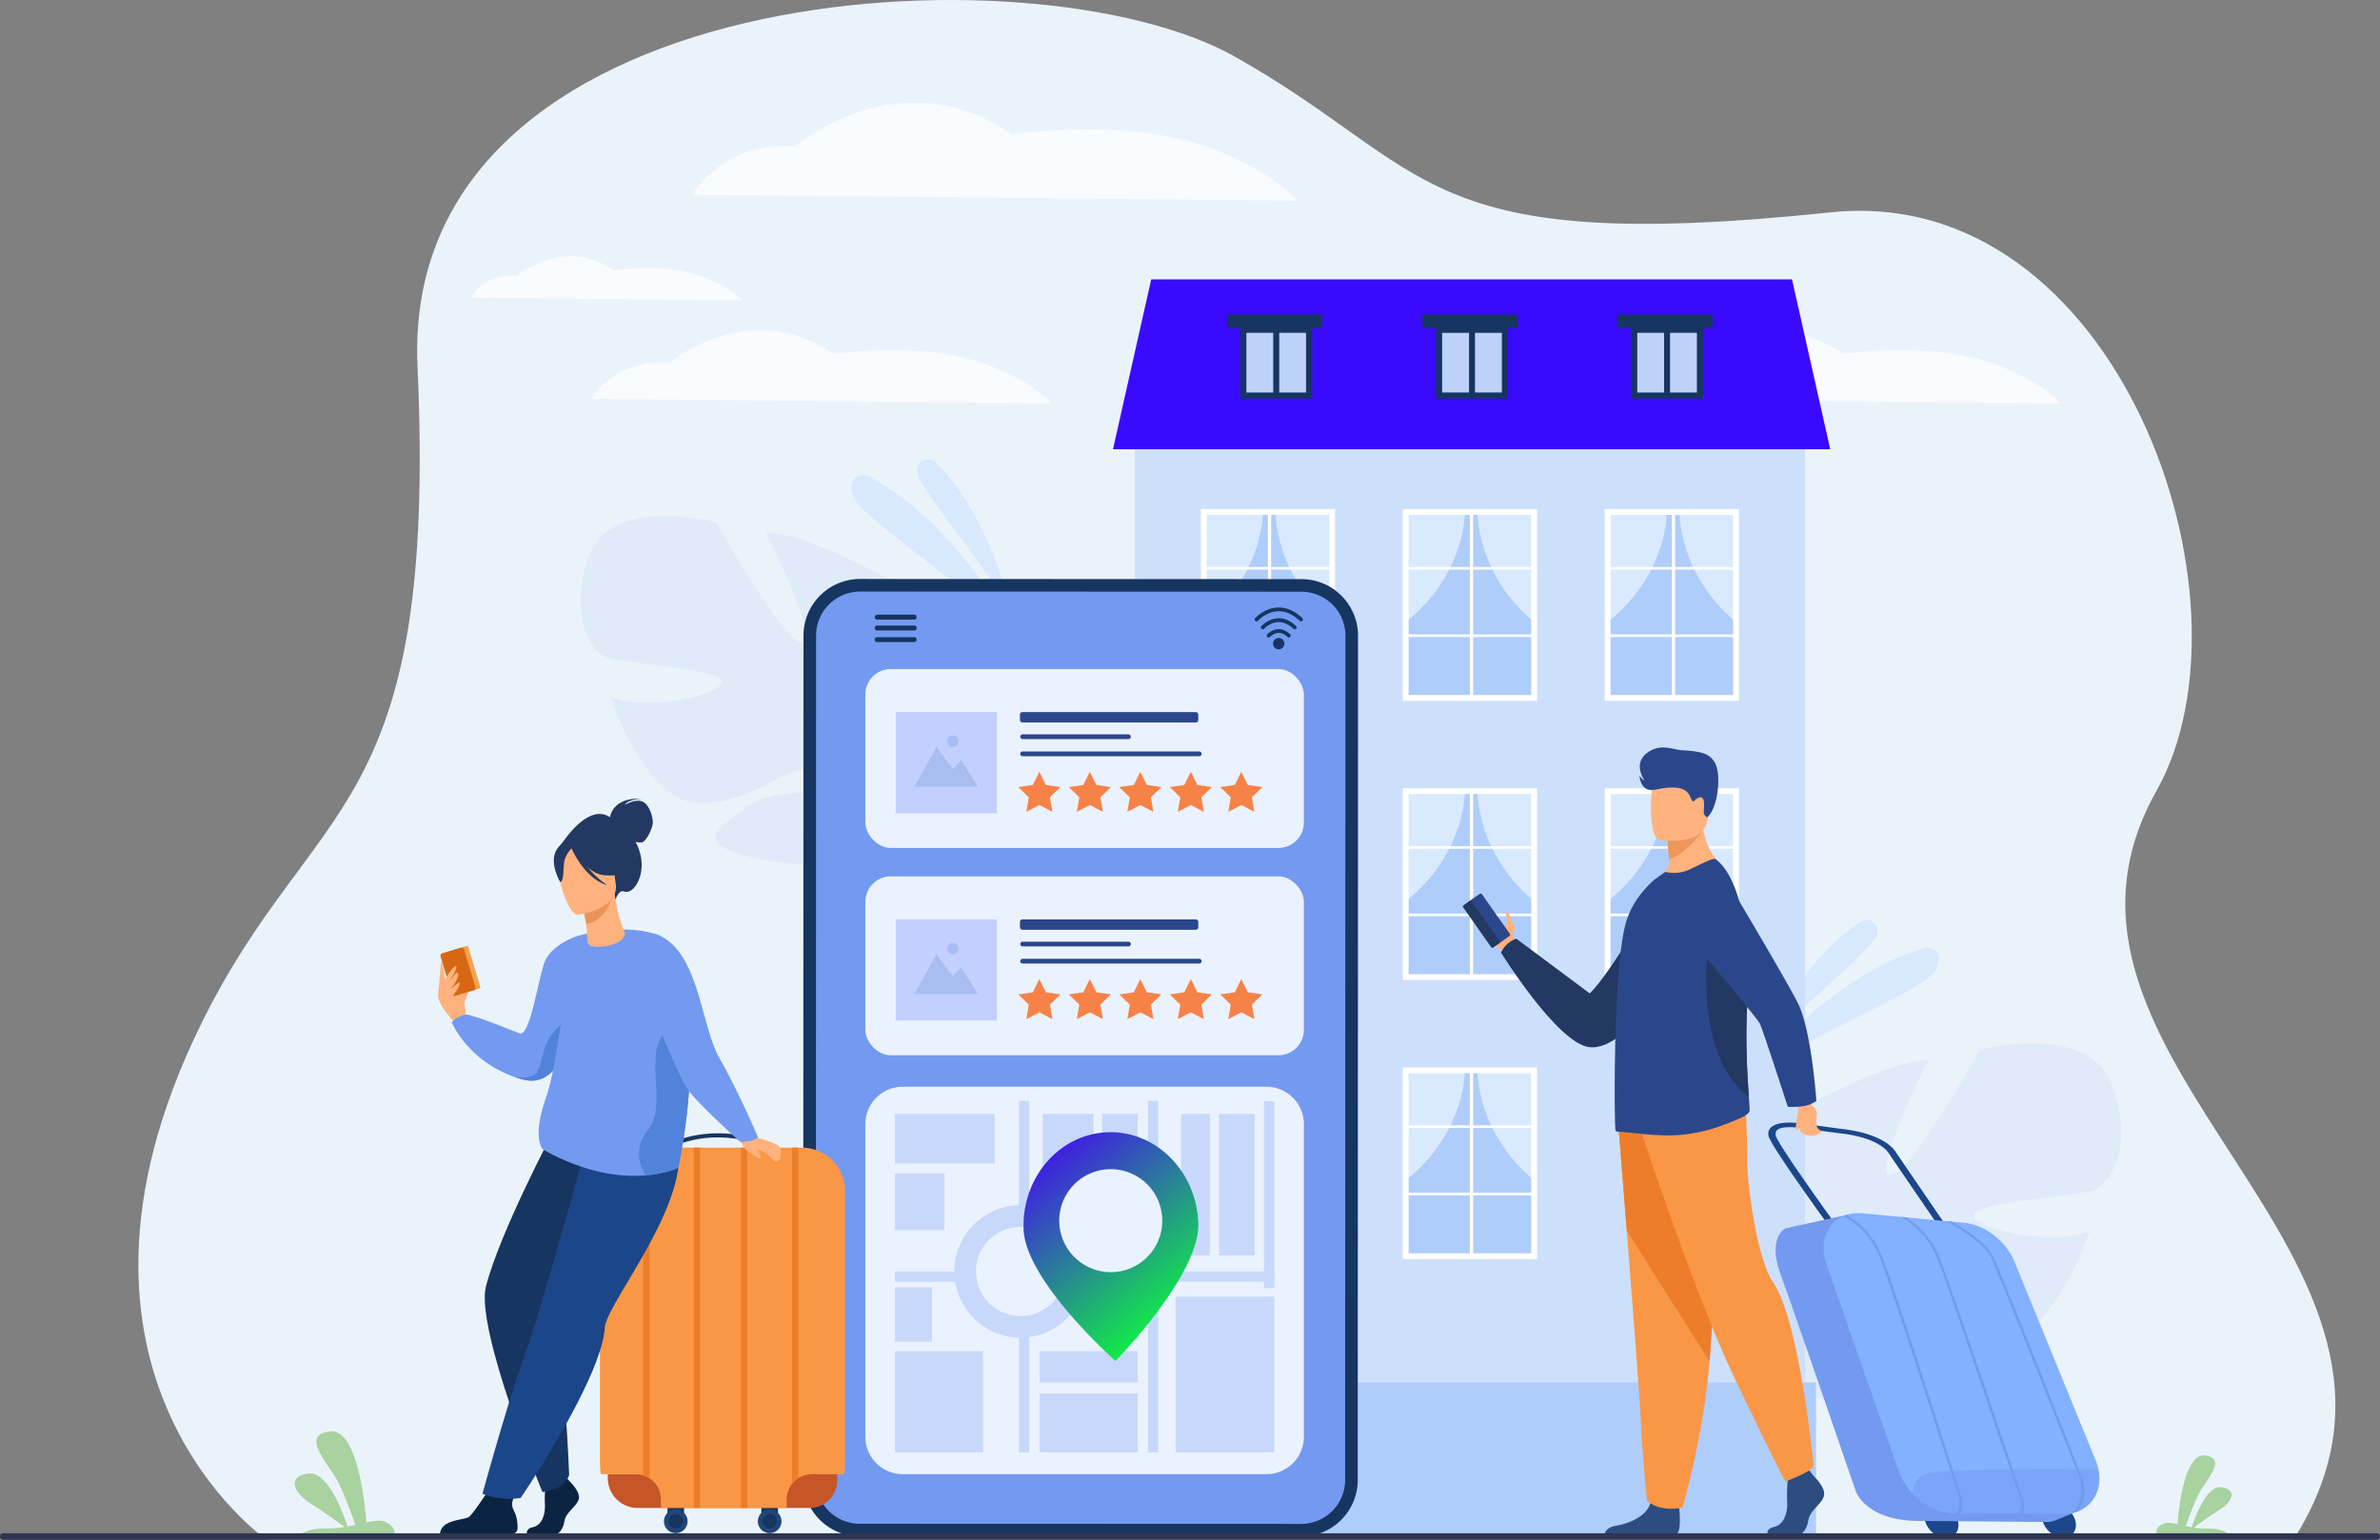 <svg id="_лой_1" data-name="‘лой_1" xmlns="http://www.w3.org/2000/svg" xmlns:xlink="http://www.w3.org/1999/xlink" viewBox="0 0 2520.93 1631.35"><rect x="0" y="0" width="2520.93" height="1631.35" fill="#808080" stroke="none"/><defs><style>.cls-1{fill:#ebf3fa;}.cls-2{fill:#f8fcff;}.cls-3{opacity:0.5;}.cls-4{fill:#c5ddff;}.cls-5{fill:#dfebf9;}.cls-6{fill:#cde0fb;}.cls-7{fill:#afcdfb;}.cls-8{fill:#d9eaff;}.cls-9{fill:#fff;}.cls-10{fill:#739af0;}.cls-11{fill:#163560;}.cls-12{fill:#ebf2ff;}.cls-13{fill:#2b478b;}.cls-14{fill:#c2cfff;}.cls-15{fill:#aabdf2;}.cls-16{fill:#f78248;}.cls-17{opacity:0.3;}.cls-18{fill:#1f4777;}.cls-19{fill:#c65528;}.cls-20{fill:#f99746;}.cls-21{fill:#ed7d2b;}.cls-22{fill:#ffb27d;}.cls-23{fill:#f1a34f;}.cls-24{fill:#d86713;}.cls-25{fill:#5283db;}.cls-26{fill:#0b2442;}.cls-27{fill:#1c468a;}.cls-28{fill:#233862;}.cls-29{fill:#e8945b;}.cls-30{fill:#3a0aff;}.cls-31{fill:#bdd1f9;}.cls-32{fill:#a8d29f;}.cls-33{fill:#2d4c7f;}.cls-34{fill:#ed975d;}.cls-35{fill:#83b0ff;}.cls-36{fill:url(#linear-gradient);}.cls-37{fill:#2e3552;}</style><linearGradient id="linear-gradient" x1="1480.64" y1="1535.3" x2="1346.01" y2="1374.86" gradientUnits="userSpaceOnUse"><stop offset="0" stop-color="#12ea48"/><stop offset="1" stop-color="#3f20e0"/></linearGradient></defs><path class="cls-1" d="M513.2,1782S261.85,1607.9,443,1237.35c119.8-245,251.68-217.21,230.07-698.68-18.49-412,653.2-447.6,865.49-328.08S1731,421.86,2169.44,375.74c305.11-32.1,459.42,410.83,345.4,613.17C2353.07,1276,2851.37,1481.65,2660,1782Z" transform="translate(-230.82 -150.73)"/><path class="cls-2" d="M1925.76,573.28s24.37-42.72,82.64-38c0,0,84.6-71.2,174.82-9.49,0,0,95.9-15.29,166.91,13.23,47.36,19,63,39,63,39Z" transform="translate(-230.82 -150.73)"/><g class="cls-3"><path class="cls-4" d="M1302.68,801.86s-21.59-103.41-80.58-161.11c-7.83-7.67-21-1.2-19.81,9.7l.06.55C1204.67,669.58,1271.48,743,1302.68,801.86Z" transform="translate(-230.82 -150.73)"/></g><g class="cls-3"><path class="cls-4" d="M1311.8,831.21s-64.75-126-160.93-175.79a12.45,12.45,0,0,0-16.54,4.65c-2.12,3.74-2.73,9.35.75,17.73C1144.34,700.14,1252.74,768.61,1311.8,831.21Z" transform="translate(-230.82 -150.73)"/></g><g class="cls-3"><path class="cls-4" d="M2091.79,1270.31s40.76-97.47,109.59-143c9.15-6,20.85,2.79,17.63,13.27-.05.17-.11.35-.17.53C2213.05,1159,2133.56,1218.4,2091.79,1270.31Z" transform="translate(-230.82 -150.73)"/></g><g class="cls-3"><path class="cls-4" d="M2077.28,1297.4s87.41-111.44,191.28-142.17a12.46,12.46,0,0,1,15.36,7.69c1.37,4.08.91,9.7-4.09,17.27C2266.5,1200.38,2147.12,1247.11,2077.28,1297.4Z" transform="translate(-230.82 -150.73)"/></g><path class="cls-5" d="M2468.23,1300.91c-24.07-68.47-140.36-38-140.36-38s-71,128.15-94.13,132.78,39.36-121.43,39.36-121.43c-45.44-1-156.36,62.73-156.36,62.73s17.78,142.1-5.72,140.9-9.32-126.63-9.32-126.63c-42.71,16.32-79.71,70.26-79.71,70.26-44.84,86.72,68.83,139.81,68.83,139.81s5.1,49.38-21.29,108.4h0s-6.13,11-11.83,29.32l11.91-.88c.73-3.26,1.58-6.43,2.55-9.48a0,0,0,0,1,0,0l0-.14c.68-1.89,1.66-4.6,2.88-7.89v0s0,0,0,0c3.12-7.39,5.19-12.83,6.46-16.74a.06.06,0,0,0,0,0c9.25-23.15,22.81-53.42,32.83-60.3a23.39,23.39,0,0,1-2.95-5.28l2.95,5.28c23.59,42.16,126,41.94,181.92,26.12s30-30-2.49-53.75-96-12.17-115.69-21,7.23-21,45.29-20.89,59.76,36.57,121.32,37.9,99.68-117.1,99.68-117.1c-41.25,16.21-118.65-1.51-122.63-15.85s108.2-21.13,125.34-26.79S2492.29,1369.38,2468.23,1300.91Z" transform="translate(-230.82 -150.73)"/><path class="cls-5" d="M854.44,740.56C877.6,674.66,989.53,704,989.53,704s68.38,123.35,90.59,127.8S1042.24,715,1042.24,715c43.74-1,150.49,60.37,150.49,60.37s-17.11,136.77,5.51,135.62,9-121.88,9-121.88c41.1,15.71,76.72,67.62,76.72,67.62,43.15,83.46-66.25,134.57-66.25,134.57s-4.9,47.52,20.49,104.33h0s5.9,10.57,11.39,28.22l-11.46-.85c-.71-3.14-1.52-6.18-2.45-9.12a.08.08,0,0,0,0,0,.93.93,0,0,1,0-.13c-.66-1.83-1.6-4.43-2.78-7.6v0h0c-3-7.11-5-12.35-6.22-16.11a.06.06,0,0,0,0,0c-8.9-22.28-22-51.42-31.59-58a22.25,22.25,0,0,0,2.84-5.07c-.91,1.61-1.85,3.3-2.84,5.07-22.71,40.58-121.29,40.37-175.1,25.14s-28.86-28.89,2.4-51.73,92.42-11.71,111.35-20.18-7-20.23-43.59-20.11-57.52,35.2-116.77,36.47-95.94-112.69-95.94-112.69c39.7,15.59,114.2-1.46,118-15.26s-104.14-20.34-120.64-25.78S831.28,806.46,854.44,740.56Z" transform="translate(-230.82 -150.73)"/><rect class="cls-6" x="1201.92" y="434.24" width="710.03" height="1193.65"/><rect class="cls-7" x="1702.86" y="542.4" width="135.98" height="196.97"/><path class="cls-8" d="M1996.3,693.14s1.45,65.66-62.62,116.61V693.14Z" transform="translate(-230.82 -150.73)"/><path class="cls-8" d="M2009.73,693.14s-1.39,65.66,59.94,116.61V693.14Z" transform="translate(-230.82 -150.73)"/><rect class="cls-9" x="1770.85" y="542.4" width="3.41" height="196.97"/><rect class="cls-9" x="1702.86" y="600.71" width="135.99" height="2.74"/><rect class="cls-9" x="1702.86" y="672.11" width="135.99" height="2.74"/><path class="cls-9" d="M2072.76,893.2H1930.58V690h142.18Zm-136-6.19h129.79V696.23H1936.78Z" transform="translate(-230.82 -150.73)"/><rect class="cls-7" x="1488.95" y="542.4" width="135.98" height="196.97"/><path class="cls-8" d="M1782.38,693.14s1.46,65.66-62.62,116.61V693.14Z" transform="translate(-230.82 -150.73)"/><path class="cls-8" d="M1795.81,693.14s-1.39,65.66,59.94,116.61V693.14Z" transform="translate(-230.82 -150.73)"/><rect class="cls-9" x="1556.94" y="542.4" width="3.41" height="196.97"/><rect class="cls-9" x="1488.95" y="600.71" width="135.99" height="2.74"/><rect class="cls-9" x="1488.95" y="672.11" width="135.99" height="2.74"/><path class="cls-9" d="M1858.85,893.2H1716.67V690h142.18Zm-136-6.19h129.79V696.23H1722.86Z" transform="translate(-230.82 -150.73)"/><rect class="cls-7" x="1275.03" y="542.4" width="135.98" height="196.97"/><path class="cls-8" d="M1568.47,693.14s1.45,65.66-62.62,116.61V693.14Z" transform="translate(-230.82 -150.73)"/><path class="cls-8" d="M1581.9,693.14s-1.39,65.66,59.94,116.61V693.14Z" transform="translate(-230.82 -150.73)"/><rect class="cls-9" x="1343.02" y="542.4" width="3.41" height="196.97"/><rect class="cls-9" x="1275.03" y="600.71" width="135.99" height="2.74"/><rect class="cls-9" x="1275.03" y="672.11" width="135.99" height="2.74"/><path class="cls-9" d="M1644.93,893.2H1502.75V690h142.18ZM1509,887h129.78V696.23H1509Z" transform="translate(-230.82 -150.73)"/><rect class="cls-7" x="1702.86" y="838.18" width="135.98" height="196.97"/><path class="cls-8" d="M1996.3,988.91s1.45,65.66-62.62,116.61V988.91Z" transform="translate(-230.82 -150.73)"/><path class="cls-8" d="M2009.73,988.91s-1.39,65.66,59.94,116.61V988.91Z" transform="translate(-230.82 -150.73)"/><rect class="cls-9" x="1770.85" y="838.18" width="3.41" height="196.97"/><rect class="cls-9" x="1702.86" y="896.48" width="135.99" height="2.74"/><rect class="cls-9" x="1702.86" y="967.88" width="135.99" height="2.74"/><path class="cls-9" d="M2072.76,1189H1930.58V985.81h142.18Zm-136-6.2h129.79V992H1936.78Z" transform="translate(-230.82 -150.73)"/><rect class="cls-7" x="1488.95" y="838.18" width="135.98" height="196.97"/><path class="cls-8" d="M1782.38,988.91s1.46,65.66-62.62,116.61V988.91Z" transform="translate(-230.82 -150.73)"/><path class="cls-8" d="M1795.81,988.91s-1.39,65.66,59.94,116.61V988.91Z" transform="translate(-230.82 -150.73)"/><rect class="cls-9" x="1556.94" y="838.18" width="3.41" height="196.97"/><rect class="cls-9" x="1488.95" y="896.48" width="135.99" height="2.74"/><rect class="cls-9" x="1488.95" y="967.88" width="135.99" height="2.74"/><path class="cls-9" d="M1858.85,1189H1716.67V985.81h142.18Zm-136-6.2h129.79V992H1722.86Z" transform="translate(-230.82 -150.73)"/><rect class="cls-7" x="1275.03" y="838.18" width="135.98" height="196.97"/><path class="cls-8" d="M1568.47,988.91s1.45,65.66-62.62,116.61V988.91Z" transform="translate(-230.82 -150.73)"/><path class="cls-8" d="M1581.9,988.91s-1.39,65.66,59.94,116.61V988.91Z" transform="translate(-230.82 -150.73)"/><rect class="cls-9" x="1343.02" y="838.18" width="3.41" height="196.97"/><rect class="cls-9" x="1275.03" y="896.48" width="135.99" height="2.74"/><rect class="cls-9" x="1275.03" y="967.88" width="135.99" height="2.74"/><path class="cls-9" d="M1644.93,1189H1502.75V985.81h142.18Zm-136-6.2h129.78V992H1509Z" transform="translate(-230.82 -150.73)"/><rect class="cls-7" x="1488.95" y="1133.95" width="135.98" height="196.97"/><path class="cls-8" d="M1782.38,1284.68s1.46,65.66-62.62,116.61V1284.68Z" transform="translate(-230.82 -150.73)"/><path class="cls-8" d="M1795.81,1284.68s-1.39,65.66,59.94,116.61V1284.68Z" transform="translate(-230.82 -150.73)"/><rect class="cls-9" x="1556.94" y="1133.95" width="3.41" height="196.97"/><rect class="cls-9" x="1488.95" y="1192.25" width="135.99" height="2.74"/><rect class="cls-9" x="1488.95" y="1263.66" width="135.99" height="2.74"/><path class="cls-9" d="M1858.85,1484.75H1716.67V1281.58h142.18Zm-136-6.2h129.79V1287.78H1722.86Z" transform="translate(-230.82 -150.73)"/><rect class="cls-7" x="1275.03" y="1133.95" width="135.98" height="196.97"/><path class="cls-8" d="M1568.47,1284.68s1.45,65.66-62.62,116.61V1284.68Z" transform="translate(-230.82 -150.73)"/><path class="cls-8" d="M1581.9,1284.68s-1.39,65.66,59.94,116.61V1284.68Z" transform="translate(-230.82 -150.73)"/><rect class="cls-9" x="1343.02" y="1133.95" width="3.41" height="196.97"/><rect class="cls-9" x="1275.03" y="1192.25" width="135.99" height="2.74"/><rect class="cls-9" x="1275.03" y="1263.66" width="135.99" height="2.74"/><path class="cls-9" d="M1644.93,1484.75H1502.75V1281.58h142.18Zm-136-6.2h129.78V1287.78H1509Z" transform="translate(-230.82 -150.73)"/><rect class="cls-7" x="1193.95" y="1464.63" width="729.6" height="163.23"/><path class="cls-10" d="M1662.58,824.18l-.31,894.53a53.2,53.2,0,0,1-53.21,53.19l-467.62-.16a53.2,53.2,0,0,1-53.19-53.22l.31-894.54a53.2,53.2,0,0,1,53.23-53.18l467.61.16A53.2,53.2,0,0,1,1662.58,824.18Z" transform="translate(-230.82 -150.73)"/><path class="cls-11" d="M1609.05,1778.58l-467.61-.16a60,60,0,0,1-59.87-59.9l.31-894.54a60,60,0,0,1,59.91-59.86l467.61.16a60,60,0,0,1,59.87,59.91l-.31,894.53A60,60,0,0,1,1609.05,1778.58ZM1141.78,777.48A46.58,46.58,0,0,0,1095.24,824l-.31,894.53a46.58,46.58,0,0,0,46.51,46.55l467.62.16a46.58,46.58,0,0,0,46.54-46.52l.31-894.53a46.58,46.58,0,0,0-46.51-46.54Z" transform="translate(-230.82 -150.73)"/><path class="cls-12" d="M1611.93,1341.79v331a39.75,39.75,0,0,1-39.75,39.75H1187.11a39.74,39.74,0,0,1-39.74-39.75v-331a39.74,39.74,0,0,1,39.74-39.75h385.07a39.73,39.73,0,0,1,39.75,39.75Z" transform="translate(-230.82 -150.73)"/><rect class="cls-12" x="916.55" y="928.43" width="464.56" height="189.56" rx="27.01"/><path class="cls-13" d="M1426.1,1153.4H1314a2.51,2.51,0,0,1-2.51-2.51h0a2.51,2.51,0,0,1,2.51-2.51h112.1a2.52,2.52,0,0,1,2.51,2.51h0A2.51,2.51,0,0,1,1426.1,1153.4Z" transform="translate(-230.82 -150.73)"/><path class="cls-13" d="M1501.09,1171.53H1314a2.5,2.5,0,0,1-2.51-2.5h0a2.51,2.51,0,0,1,2.51-2.51h187.09a2.51,2.51,0,0,1,2.51,2.51h0A2.5,2.5,0,0,1,1501.09,1171.53Z" transform="translate(-230.82 -150.73)"/><rect class="cls-14" x="948.72" y="974.06" width="107.2" height="107.2"/><polygon class="cls-15" points="968.6 1053.18 992.01 1010.98 1009.23 1034.45 1017.82 1025.06 1036.04 1053.18 968.6 1053.18"/><path class="cls-15" d="M1234,1155.65a6.06,6.06,0,1,1,6.06,6.06A6.06,6.06,0,0,1,1234,1155.65Z" transform="translate(-230.82 -150.73)"/><rect class="cls-13" x="1080.35" y="974.06" width="188.91" height="10.99" rx="2.51"/><polygon class="cls-16" points="1107.81 1051.25 1123.25 1053.48 1112.09 1064.38 1114.74 1079.75 1100.92 1072.51 1087.12 1079.78 1089.74 1064.4 1078.56 1053.52 1094 1051.26 1100.89 1037.26 1107.81 1051.25"/><polygon class="cls-16" points="1161.29 1051.25 1176.73 1053.48 1165.57 1064.38 1168.22 1079.75 1154.4 1072.51 1140.6 1079.78 1143.22 1064.4 1132.04 1053.52 1147.48 1051.26 1154.37 1037.26 1161.29 1051.25"/><polygon class="cls-16" points="1214.76 1051.25 1230.21 1053.48 1219.04 1064.38 1221.7 1079.75 1207.88 1072.51 1194.08 1079.78 1196.7 1064.4 1185.52 1053.52 1200.95 1051.26 1207.85 1037.26 1214.76 1051.25"/><polygon class="cls-16" points="1268.24 1051.25 1283.68 1053.48 1272.52 1064.38 1275.17 1079.75 1261.36 1072.51 1247.56 1079.78 1250.18 1064.4 1238.99 1053.52 1254.43 1051.26 1261.32 1037.26 1268.24 1051.25"/><polygon class="cls-16" points="1321.72 1051.25 1337.16 1053.48 1326 1064.38 1328.65 1079.75 1314.84 1072.51 1301.03 1079.78 1303.66 1064.4 1292.47 1053.52 1307.91 1051.26 1314.8 1037.26 1321.72 1051.25"/><rect class="cls-12" x="916.55" y="708.79" width="464.56" height="189.56" rx="27.01"/><path class="cls-13" d="M1426.1,933.76H1314a2.51,2.51,0,0,1-2.51-2.51h0a2.51,2.51,0,0,1,2.51-2.51h112.1a2.52,2.52,0,0,1,2.51,2.51h0A2.52,2.52,0,0,1,1426.1,933.76Z" transform="translate(-230.82 -150.73)"/><path class="cls-13" d="M1501.09,951.89H1314a2.51,2.51,0,0,1-2.51-2.51h0a2.5,2.5,0,0,1,2.51-2.5h187.09a2.5,2.5,0,0,1,2.51,2.5h0A2.51,2.51,0,0,1,1501.09,951.89Z" transform="translate(-230.82 -150.73)"/><rect class="cls-14" x="948.72" y="754.42" width="107.2" height="107.2"/><polygon class="cls-15" points="968.6 833.54 992.01 791.33 1009.23 814.81 1017.82 805.42 1036.04 833.54 968.6 833.54"/><path class="cls-15" d="M1234,936a6.06,6.06,0,1,1,6.06,6.06A6.06,6.06,0,0,1,1234,936Z" transform="translate(-230.82 -150.73)"/><rect class="cls-13" x="1080.35" y="754.42" width="188.91" height="10.99" rx="2.51"/><polygon class="cls-16" points="1107.81 831.61 1123.25 833.84 1112.09 844.74 1114.74 860.11 1100.92 852.87 1087.12 860.14 1089.74 844.76 1078.56 833.88 1094 831.62 1100.89 817.62 1107.81 831.61"/><polygon class="cls-16" points="1161.29 831.61 1176.73 833.84 1165.57 844.74 1168.22 860.11 1154.4 852.87 1140.6 860.14 1143.22 844.76 1132.04 833.88 1147.48 831.62 1154.37 817.62 1161.29 831.61"/><polygon class="cls-16" points="1214.76 831.61 1230.21 833.84 1219.04 844.74 1221.7 860.11 1207.88 852.87 1194.08 860.14 1196.7 844.76 1185.52 833.88 1200.95 831.62 1207.85 817.62 1214.76 831.61"/><polygon class="cls-16" points="1268.24 831.61 1283.68 833.84 1272.52 844.74 1275.17 860.11 1261.36 852.87 1247.56 860.14 1250.18 844.76 1238.99 833.88 1254.43 831.62 1261.32 817.62 1268.24 831.61"/><polygon class="cls-16" points="1321.72 831.61 1337.16 833.84 1326 844.74 1328.65 860.11 1314.84 852.87 1301.03 860.14 1303.66 844.76 1292.47 833.88 1307.91 831.62 1314.8 817.62 1321.72 831.61"/><g class="cls-17"><path class="cls-10" d="M1321,1428.26a70.37,70.37,0,0,0-9.35-.62c-.52,0-1,0-1.54,0a70.13,70.13,0,0,0,0,140.22l1.54,0a68.73,68.73,0,0,0,9.35-.62,70.19,70.19,0,0,0,60-58.62,72.31,72.31,0,0,0,.83-10.89A70.15,70.15,0,0,0,1321,1428.26Zm0,115.83a47.29,47.29,0,0,1-9.35.93l-1.54,0a47.25,47.25,0,0,1,0-94.44l1.54,0a47.24,47.24,0,0,1,9.35,93.55Z" transform="translate(-230.82 -150.73)"/><path class="cls-10" d="M1264.41,1497.78a47.11,47.11,0,0,0,1.26,10.89h-86.94v-10.89Z" transform="translate(-230.82 -150.73)"/><path class="cls-10" d="M1580.56,1497.78v10.89H1357.63a47.66,47.66,0,0,0,1.26-10.89Z" transform="translate(-230.82 -150.73)"/><path class="cls-10" d="M1321,1317v134.45a47.29,47.29,0,0,0-9.35-.93l-1.54,0V1317Z" transform="translate(-230.82 -150.73)"/><path class="cls-10" d="M1321,1544.09v145.35h-10.89V1545l1.54,0A47.29,47.29,0,0,0,1321,1544.09Z" transform="translate(-230.82 -150.73)"/><polygon class="cls-10" points="1338.84 1166.28 1338.84 1354.45 1338.84 1364.64 1349.74 1364.64 1349.74 1354.45 1349.74 1167.13 1338.84 1166.28"/><rect class="cls-10" x="1215.92" y="1166.28" width="10.9" height="372.42"/><rect class="cls-10" x="1104.46" y="1180.09" width="53.87" height="83.66"/><rect class="cls-10" x="947.92" y="1243.05" width="52.51" height="60.12"/><rect class="cls-10" x="947.92" y="1180.09" width="105.67" height="52.51"/><rect class="cls-10" x="1167.43" y="1180.09" width="37.68" height="52"/><rect class="cls-10" x="1167.43" y="1243.05" width="37.68" height="86.91"/><rect class="cls-10" x="1167.43" y="1368.25" width="37.68" height="51.45"/><rect class="cls-10" x="1251.02" y="1180.09" width="30.4" height="149.87"/><rect class="cls-10" x="1291.29" y="1180.09" width="37.68" height="149.87"/><rect class="cls-10" x="1245.25" y="1373.73" width="104.49" height="164.97"/><rect class="cls-10" x="1101.12" y="1476.31" width="103.99" height="62.39"/><rect class="cls-10" x="1101.12" y="1431.47" width="103.99" height="33.07"/><rect class="cls-10" x="947.92" y="1431.47" width="93.41" height="107.23"/><rect class="cls-10" x="947.92" y="1363.77" width="39.33" height="57.78"/></g><rect class="cls-11" x="706.99" y="1584.18" width="17.58" height="23.95"/><rect class="cls-11" x="806.45" y="1584.18" width="17.58" height="23.95"/><path class="cls-18" d="M934.09,1762.49A12.51,12.51,0,1,1,946.6,1775,12.52,12.52,0,0,1,934.09,1762.49Z" transform="translate(-230.82 -150.73)"/><path class="cls-11" d="M939,1762.49a7.6,7.6,0,1,1,7.6,7.6A7.6,7.6,0,0,1,939,1762.49Z" transform="translate(-230.82 -150.73)"/><path class="cls-18" d="M1033.56,1762.49a12.51,12.51,0,1,1,12.51,12.52A12.52,12.52,0,0,1,1033.56,1762.49Z" transform="translate(-230.82 -150.73)"/><path class="cls-11" d="M1038.47,1762.49a7.6,7.6,0,1,1,7.6,7.6A7.6,7.6,0,0,1,1038.47,1762.49Z" transform="translate(-230.82 -150.73)"/><path class="cls-19" d="M643.81,1561.86H886.74a0,0,0,0,1,0,0v6.51a29.23,29.23,0,0,1-29.23,29.23H675.42A31.61,31.61,0,0,1,643.81,1566v-4.13A0,0,0,0,1,643.81,1561.86Z"/><path class="cls-20" d="M1125.89,1412.49v289.92a46.1,46.1,0,0,1-1.13,10.18h-34a26.69,26.69,0,0,0-26.68,26.71v9H930.86v-9a26.66,26.66,0,0,0-26.68-26.71H867.42a46.1,46.1,0,0,1-1.13-10.18V1412.49a45.9,45.9,0,0,1,45.88-45.92H1080A45.89,45.89,0,0,1,1125.89,1412.49Z" transform="translate(-230.82 -150.73)"/><path class="cls-11" d="M1045,1366.42c-31.42-12.39-57.6-11.77-74-9.07-17.82,2.93-28.35,8.87-28.45,8.93l-2.17-3.78c.45-.25,11.17-6.33,29.69-9.41,17-2.83,44.11-3.51,76.55,9.28Z" transform="translate(-230.82 -150.73)"/><path class="cls-21" d="M918.86,1366.57V1717a26.55,26.55,0,0,0-6.69-3.18V1366.57Z" transform="translate(-230.82 -150.73)"/><rect class="cls-21" x="734.89" y="1215.84" width="6.69" height="381.77"/><rect class="cls-21" x="784.85" y="1215.84" width="6.69" height="381.77"/><path class="cls-21" d="M1076.41,1366.57v350.22a26.39,26.39,0,0,0-6.69,6.08v-356.3Z" transform="translate(-230.82 -150.73)"/><path class="cls-22" d="M721.29,1216.46c0-.49,7.32-15.63,5-16.8s-6.5-1-7,1.67S721.29,1216.46,721.29,1216.46Z" transform="translate(-230.82 -150.73)"/><path class="cls-22" d="M724.05,1225.5c0-1.49-1.72-24.15-5.54-28.66s-11.63-10.93-14.08-10.73-12.06,13-9.17,22.73,15.07,23,15.07,23Z" transform="translate(-230.82 -150.73)"/><path class="cls-23" d="M738.62,1198l-22.25,6.67a1.4,1.4,0,0,1-1.74-.94l-12.72-42.44a1.39,1.39,0,0,1,.93-1.73l22.26-6.68a1.4,1.4,0,0,1,1.74.94l12.72,42.44A1.4,1.4,0,0,1,738.62,1198Z" transform="translate(-230.82 -150.73)"/><rect class="cls-24" x="702.97" y="1156.69" width="26.03" height="47.1" rx="2.48" transform="translate(-539.52 104.51) rotate(-16.68)"/><path class="cls-22" d="M702.13,1187.76s9.27-14.26,11.53-13.47c3.24,1.13-8.4,19.23-8.4,19.23s8.62-13.52,10-12.51c3.07,2.32-1.82,10.82-6.66,17.33,0,0,8.67-7.94,8.95-6.51,1,5-9.52,17.14-9.52,17.14l-5.87-13.41Z" transform="translate(-230.82 -150.73)"/><path class="cls-22" d="M695.18,1201c.45-1.75,2.71-35.8,3.68-32.57s3.27,21.09,3.27,21.09Z" transform="translate(-230.82 -150.73)"/><path class="cls-10" d="M843.09,1191.62s-1,37-11.65,66.91c-8.43,23.6-22.93,42.74-47.78,35.67-2.55-.73-5-1.5-7.4-2.34h0c-50.5-17.59-66.84-57.86-66.84-57.86,3.76-6.2,14.66-8.49,14.66-8.49,10.17.55,54.86,19.53,57.71,20.11,10.34,2.07,18.69-54.73,25.41-74.41s34.21-28.49,34.21-28.49Z" transform="translate(-230.82 -150.73)"/><path class="cls-25" d="M832.41,1231.85l-1,26.68c-8.43,23.6-22.93,42.74-47.78,35.67-2.55-.73-5-1.5-7.4-2.34.8.1,16,2.16,22.38-4.21,6.55-6.55,5.86-28.26,17.92-42.73S832.41,1231.85,832.41,1231.85Z" transform="translate(-230.82 -150.73)"/><path class="cls-26" d="M833.8,1719.76s12.43,11.35,10,19.41-13.64,13.43-15.16,23.28-7.58,15.22-13,15.22h-26s-4-6.93,5.68-9S808.64,1755,808,1744.24s.91-25.07.91-25.07l20.61-4.78Z" transform="translate(-230.82 -150.73)"/><path class="cls-26" d="M696.86,1775.61h76.6a5.54,5.54,0,0,0,5.55-5.38c.12-4.49-.25-11-2.74-16.52-4.09-9.07-6.67-10.66,10.6-37-5.19,5.35-19.19,2.91-31,1.32-1.45,2.34-23.37,36.21-28.2,39.68C722.32,1761.51,698.5,1760.14,696.86,1775.61Z" transform="translate(-230.82 -150.73)"/><path class="cls-11" d="M816.21,1350.82s-55.53,104.8-70.63,162.51c-11.71,44.79,59.78,218.09,59.78,218.09s5.84-.38,15.38-4.13c9.36-3.68,12.92-13.55,12.92-13.55s-4.24-123.91-18.71-183.86c-3.25-13.46,15.74-56.86,47.78-80.64S908.11,1349,889,1343.81,816.21,1350.82,816.21,1350.82Z" transform="translate(-230.82 -150.73)"/><path class="cls-27" d="M863.76,1321.07s-58.38,214-76.1,262.09-45.8,150.07-45.8,150.07a74,74,0,0,0,40.5,4.4s85.38-125.07,89.09-180.35c1.72-25.56,87.6-126.85,78-192.9Z" transform="translate(-230.82 -150.73)"/><path class="cls-10" d="M949.34,1387.85s-12.43,6.27-34.39,8.11h0c-25.15,2.11-62.82-1.59-108.69-27.13,0,0-12.8-10.55,2.92-55.39,11.9-33.94,17.7-105.51,32.22-170.73,0,0,47.12-14.78,84.92-2,28.88,9.77,26,54.09,31.34,100.24.49,4.31,1.06,8.64,1.73,13C967.26,1304.41,949.34,1387.85,949.34,1387.85Z" transform="translate(-230.82 -150.73)"/><path class="cls-28" d="M824.77,1046.15s32.16-52.34,57.06-25.4c0,0,16.28,4.16,25.61,29.5,9.51,25.86-5.31,48.7-15.2,45-6.35-2.37-9.32,8.57-9.32,8.57Z" transform="translate(-230.82 -150.73)"/><path class="cls-28" d="M876.9,1016.62s2.21-21.67,33.88-19.56c0,0-15,.26-18.19,6.51,0,0,10.89-7,18.83-3.6s11.31,18.27,10.88,23-6.53,19.51-11.87,20.28-12.33-3-12.33-3Z" transform="translate(-230.82 -150.73)"/><path class="cls-22" d="M892.85,1139.38c-3-7.93-7.4-16.25-11-41.57l-1.9.67-32,11.26s2.24,10.25,3.67,20c.58,4,1,11.1,1.27,17.31.28,6.36,6.53,7,12.88,6.66C882.75,1152.93,892.07,1146.63,892.85,1139.38Z" transform="translate(-230.82 -150.73)"/><path class="cls-29" d="M848,1109.74s2.24,10.25,3.67,20c18.34-3.18,25.65-21.37,28.29-31.26Z" transform="translate(-230.82 -150.73)"/><path class="cls-28" d="M882.87,1094.41s7.46-16.64,7.89-30c.31-9.54-9.4-43.36-43.35-33.39a47.51,47.51,0,0,0-18.47,10.2c-6.79,6.17-16.07,18.71.41,47.06L834,1098Z" transform="translate(-230.82 -150.73)"/><path class="cls-22" d="M843.21,1119.86s43.67-5.56,39.79-32.7-.86-46.13-28.91-43.73-32,13.53-32.87,22.9S831.75,1120.61,843.21,1119.86Z" transform="translate(-230.82 -150.73)"/><path class="cls-28" d="M834.16,1045.62s16.51,30.12,35.5,32.19,26.21-4,26.21-4a52.37,52.37,0,0,1-21.37-28.18S841,1029.17,834.16,1045.62Z" transform="translate(-230.82 -150.73)"/><path class="cls-28" d="M837.48,1047.78s-7.88,8.39-9.05,15.62-.11,21.59-4.32,21.7c0,0-12.11-20.34-3.77-34C829.18,1036.54,837.48,1047.78,837.48,1047.78Z" transform="translate(-230.82 -150.73)"/><path class="cls-28" d="M836,1049.1s13.3,32.11,37.93,39.46c0,0-26-17.16-31.18-38.88S836,1049.1,836,1049.1Z" transform="translate(-230.82 -150.73)"/><path class="cls-25" d="M949.34,1387.85s-12.43,6.27-34.39,8.11h0s-18-22.63,2.08-48-1.57-72.14,13.94-97.59c10.79-17.7,21.29-13.58,26.69-9.45.49,4.31,1.06,8.64,1.73,13C967.26,1304.41,949.34,1387.85,949.34,1387.85Z" transform="translate(-230.82 -150.73)"/><path class="cls-22" d="M1028.55,1350.25s2.68,6.23,6.42,6.65c6.1.68,17.73,5.8,19.56,6.88,5,2.94,4.61,16.08-.34,17.32s-7.42-9.8-22.88-12.75c-5.24-1-12.89,2.62-16-9.94Z" transform="translate(-230.82 -150.73)"/><path class="cls-10" d="M926.3,1140.7c45,16.54,46.62,96.19,66.67,131.27,20.67,36.18,40.8,83.8,40.8,83.8s-.36,1.42-8.07,3.63a32.16,32.16,0,0,1-11.1.9s-42.48-38.43-54-53.59-38.75-85.49-38.75-85.49S908.45,1134.14,926.3,1140.7Z" transform="translate(-230.82 -150.73)"/><path class="cls-22" d="M1016.44,1361.52s1.09,5.35,7.72,9.68,11.95,8.66,12.59,6-3.69-5.57-4.72-10.51S1016.44,1361.52,1016.44,1361.52Z" transform="translate(-230.82 -150.73)"/><polygon class="cls-30" points="1938.62 475.98 1178.88 475.98 1219.39 295.96 1898.12 295.96 1938.62 475.98"/><rect class="cls-31" x="1316.96" y="349.39" width="69.68" height="69.68"/><path class="cls-11" d="M1544.55,496.91V573h76.14V496.91Zm69.68,69.67H1551V503.35h63.22Z" transform="translate(-230.82 -150.73)"/><rect class="cls-11" x="1547.78" y="531.81" width="69.68" height="6.31" transform="translate(1886.76 -1198.39) rotate(90)"/><rect class="cls-11" x="1299.89" y="333.13" width="100.87" height="14.61"/><rect class="cls-31" x="1524.34" y="349.39" width="69.68" height="69.68"/><path class="cls-11" d="M1751.93,496.91V573h76.14V496.91Zm69.68,69.67h-63.23V503.35h63.23Z" transform="translate(-230.82 -150.73)"/><rect class="cls-11" x="1755.16" y="531.81" width="69.68" height="6.31" transform="translate(2094.14 -1405.76) rotate(90)"/><rect class="cls-11" x="1506.5" y="333.13" width="100.87" height="14.61"/><rect class="cls-31" x="1730.95" y="349.39" width="69.68" height="69.68"/><path class="cls-11" d="M1958.54,496.91V573h76.14V496.91Zm69.68,69.67H1965V503.35h63.23Z" transform="translate(-230.82 -150.73)"/><rect class="cls-11" x="1961.77" y="531.81" width="69.68" height="6.31" transform="translate(2300.75 -1612.37) rotate(90)"/><rect class="cls-11" x="1713.11" y="333.13" width="100.87" height="14.61"/><path class="cls-32" d="M547.9,1777.32h99.23c5.32-4.51-3.68-14.76-13.08-15.44-4.08-.31-9.24.54-15.14,1.79-1.37-18.14-9.17-99.68-38.56-96.4-33.05,3.67,0,35.91,9.34,55,6.92,14.14,14.22,34.41,17.56,44-2.68.58-5.46,1.15-8.3,1.68-4.38-13.45-20.68-58.69-41.4-56.06-24.34,3.09-14.56,21.23,2.69,32,12.66,7.91,28.19,19.17,35.58,24.6a106,106,0,0,1-19.41,1.56C559.41,1769.61,551.11,1774.62,547.9,1777.32Z" transform="translate(-230.82 -150.73)"/><path class="cls-32" d="M2590.81,1775.71H2516c-4-3.4,2.77-11.12,9.85-11.63,3.08-.24,7,.41,11.42,1.35,1-13.67,6.9-75.11,29.05-72.64,24.9,2.77,0,27.06-7,41.44-5.22,10.65-10.72,25.93-13.23,33.14,2,.44,4.11.86,6.25,1.26,3.3-10.13,15.58-44.22,31.2-42.23,18.33,2.32,11,16-2,24.1-9.54,6-21.24,14.44-26.81,18.54a79.11,79.11,0,0,0,14.63,1.17C2582.13,1769.91,2588.38,1773.68,2590.81,1775.71Z" transform="translate(-230.82 -150.73)"/><g id="man"><path class="cls-22" d="M1797.85,1129.39c3.51,9.44,9.59,20.4,16,23.12,7.24,3.09,10.26,7.46,10.26,7.46l5.85-3.4,7-4.06s-.17-.77-.51-2-.86-3-1.57-5a6.76,6.76,0,0,1-.83-6.21c1.32-3.45,1-8.79-1.19-12s-4.4-11.28-5.75-11c-3.26.56,1.61,11.59.21,13.63a2.4,2.4,0,0,1-3.14,1.07l-.05,0c-9.16-4-20.27-25.74-25.19-22.81C1797.06,1109.18,1796.35,1125.37,1797.85,1129.39Z" transform="translate(-230.82 -150.73)"/><path class="cls-13" d="M1829.54,1142.54l-11.48,8.06a1.81,1.81,0,0,1-2.51-.43l-29.39-41.84a1.79,1.79,0,0,1,.43-2.5l11.48-8.07a1.81,1.81,0,0,1,2.51.44L1830,1140A1.81,1.81,0,0,1,1829.54,1142.54Z" transform="translate(-230.82 -150.73)"/><rect class="cls-28" x="1794.45" y="1102.53" width="10.96" height="54.73" rx="1.37" transform="translate(-553.19 1089.78) rotate(-35.1)"/><path class="cls-28" d="M1994.18,1082.51s-58.4,101.86-79.58,120.6l-77.68-57.92s-11.27,3.46-16.21,14.77c0,0,59.7,96.21,93.62,100.19C1960.63,1265.57,2026,1145,2026,1145Z" transform="translate(-230.82 -150.73)"/><path class="cls-33" d="M2103.29,1777H2137c4.24-2.3,8-7.58,9.22-15.46,1.65-10.87,13.83-16.79,16.47-25.69s-10.87-21.4-10.87-21.4l-2.26-2.91-2.35-3-22.39,5.28s-.56,5.33-.89,12.12a154.77,154.77,0,0,0-.1,15.54c.66,11.85-3.31,24.62-13.85,26.93C2102.23,1770.06,2102.58,1774.68,2103.29,1777Z" transform="translate(-230.82 -150.73)"/><path class="cls-33" d="M1930.51,1775.27h77.16c3.71-4.53,2.35-21.24,1.79-26.7-.12-1.1-.2-1.74-.2-1.74s-26.35-21.08-30-4.94c-.11.51-.24,1-.39,1.49-4.56,15.1-25,22-36.82,23.87C1934.4,1768.49,1931.56,1772.48,1930.51,1775.27Z" transform="translate(-230.82 -150.73)"/><path class="cls-20" d="M1945.21,1344.56s4,49.92,8.71,109.92c6.39,81.51,14.07,181.64,14.83,200.6,1.32,32.94,6.59,85.62,6.59,85.62s12.51,12.52,37.54,7.25c0,0,22.31-75.21,28.68-154.79.1-1.3.2-2.62.3-3.93,5.93-81,15.14-251.59,15.14-251.59Z" transform="translate(-230.82 -150.73)"/><path class="cls-21" d="M1945.21,1344.56s4,49.92,8.71,109.92l87.64,138.68c.1-1.3.2-2.62.3-3.93,5.93-81,15.14-251.59,15.14-251.59Z" transform="translate(-230.82 -150.73)"/><path class="cls-20" d="M1964.76,1336.42s60.49,184.46,102.17,271.89,54.86,111.92,54.86,111.92,27.21-9.36,30-16.62c0,0-14.44-153.44-43.3-195.1-16.31-23.55-27.27-103.71-26.91-127.44s-2.33-70.88-2.33-70.88Z" transform="translate(-230.82 -150.73)"/><path class="cls-22" d="M1981.44,1086.94c28.18,8.89,76.94-15.11,76.94-15.11s-26-19.5-24.62-60L2012,1029.35l-14.8,11.92a178.22,178.22,0,0,0,1.67,19.36s0,.06,0,.1a17.27,17.27,0,0,1-6.63,16A63,63,0,0,0,1981.44,1086.94Z" transform="translate(-230.82 -150.73)"/><path class="cls-34" d="M1997.17,1041.27a178.22,178.22,0,0,0,1.67,19.36c16.41-2.82,35-29.32,35-29.32a52.18,52.18,0,0,0-21.88-2Z" transform="translate(-230.82 -150.73)"/><path class="cls-22" d="M1988.55,1040.61s46.55,7.73,50.92-21.33,13.32-47.64-16.22-53.81-37,4.06-40.81,13.4S1976.55,1037.85,1988.55,1040.61Z" transform="translate(-230.82 -150.73)"/><path class="cls-13" d="M1942.1,1348.72a4.61,4.61,0,0,0,3,1.13c10.58-.15,41.44,5.73,67.55,3.05,22-2.11,41.5-8.64,62.42-18,2.78-1.24,9.17-4.65,9-7.76-.09-3.4-.43-8.33-.86-14.54-1.48-21.6-4.06-58.75-1.54-101.6.45-8,.69-15.9.72-23.69.21-58.08-11.3-109.17-34.45-126.46-2-1.41-14.11,4.52-25.26,10-10.3,5.08-18.21,5.58-28,3.61l-12.12,8.67c-11.86,11-24.84,26-30.48,48.68-4.81,19.33-7.63,54.19-9.18,90.32-.7,16.37-1.27,32.88-1.41,48.55v.56c-.14,1.55-.14,3.25-.14,4.8C1940.83,1316.26,1941.4,1348.15,1942.1,1348.72Z" transform="translate(-230.82 -150.73)"/><path class="cls-28" d="M2083.21,1312.58c-1.48-21.6-4.06-58.75-1.54-101.6.45-8,.69-15.9.72-23.69-9.64-23.39-17.52-40.35-17.52-40.35h-24.3S2022.75,1268.63,2083.21,1312.58Z" transform="translate(-230.82 -150.73)"/><path class="cls-13" d="M2039.5,1016.48s-4.77-.8-4-7.38.76-15.18-4.59-13.57-5.62,5.88-7.81,3.38-2.24-13-18.16-13.77-22.38,4.8-29.79,1.55-7.79-14.46-7.79-14.46,2.11,4,5.29,5.28c0,0-12.35-16.89,1.94-28.48s28.88-4,37.15-3.49c18.23,1.1,30,2.19,36,14.17S2051.2,1005,2039.5,1016.48Z" transform="translate(-230.82 -150.73)"/><path class="cls-27" d="M2394,1755c-1.45,9,5.32,19.5,15.12,23.35s18.92-.37,20.37-9.41-5.32-19.5-15.12-23.34S2395.46,1745.94,2394,1755Z" transform="translate(-230.82 -150.73)"/><path class="cls-27" d="M2269.58,1755.23c-1.45,9,5.32,19.49,15.12,23.34s18.92-.36,20.37-9.41-5.32-19.49-15.12-23.34S2271,1746.18,2269.58,1755.23Z" transform="translate(-230.82 -150.73)"/><path class="cls-10" d="M2429.32,1752.7l-22.34,9.14a19,19,0,0,1-7.43,1.37L2259.22,1762l-21.95-26Z" transform="translate(-230.82 -150.73)"/><path class="cls-27" d="M2285.64,1452l-53.7-78.62-.07-.15c-.34-.7-8.9-17.52-54.35-22.1l-.21,0-37.43-5.06c-4.85-.88-18.81-2.46-25,.76-2.76,1.43-3.8,3.73-3.18,7,1.22,6.53,36.9,57.52,60.58,90.2l-7,1.77c-6.08-8.39-59.49-82.28-61.25-91.68-.92-4.92,1-8.66,5.74-11.1,10.16-5.26,29.73-2,31.81-1.63l36.92,5c48.94,4.95,59.72,23.48,60.81,25.61l53.51,78.35Z" transform="translate(-230.82 -150.73)"/><path class="cls-10" d="M2193.56,1436.42,2122,1452.07s-19.67,9.24-5.14,48.83c12.79,34.83,79.82,230.3,79.82,230.3s14,40.68,95.62,28.7Z" transform="translate(-230.82 -150.73)"/><path class="cls-35" d="M2165.49,1490.29l76.51,218.9a67.28,67.28,0,0,0,14.7,23.81c12,12.64,28.4,20.81,44.5,20.88l70.16.3h1.73l43.95.19a42.49,42.49,0,0,0,12.28-1.68c.89-.25,1.74-.54,2.58-.85,13.86-5.2,22.29-17.91,22.62-33.52a53.21,53.21,0,0,0-4.19-21.14l-85.58-209.43c-9.13-22.33-31.25-39.43-53.74-41.54l-12.69-1.19-3-.28h0l-2.54-.23-42.4-4-5.2-.48-40.92-3.83a43.64,43.64,0,0,0-17.52,1.73l-1,.35-2.1.82C2165.83,1446.68,2157.39,1467.1,2165.49,1490.29Z" transform="translate(-230.82 -150.73)"/><g class="cls-3"><path class="cls-10" d="M2256.7,1733c12,12.64,28.4,20.81,44.5,20.88l70.16.3h1.73l43.95.19a42.49,42.49,0,0,0,12.28-1.68c.89-.25,1.74-.54,2.58-.85,13.86-5.2,26.53-24.1,21.64-44.12,0,0-148.69-1.67-178.4,3.3C2259.81,1713.59,2258,1725.06,2256.7,1733Z" transform="translate(-230.82 -150.73)"/></g><path class="cls-10" d="M2292.75,1444.52c.36.19,38.06,20.43,46.91,38.27,9.1,18.34,93.3,232,94.15,234.21.07.17,6.17,20.83-6.57,36.25l2.08-.55c.89-.25,1.74-.54,2.58-.85,11.59-16,4.75-34.42,4.43-35.22-3.47-8.83-85.11-216-94.26-234.49-8-16.17-35.08-32.26-43.75-37.11l-3-.28h0Z" transform="translate(-230.82 -150.73)"/><path class="cls-10" d="M2245.15,1440.06c5.51,3.23,26.92,17.11,37.31,42.78,12.2,30.12,85.79,248.87,86.53,251.07l.06.16.08.15c.06.11,5.58,11.91.47,20h3.49c4.67-8.61-.76-19.17-1.57-20.65-2.27-6.76-74.45-221.24-86.55-251.1-9-22.13-25.77-35.86-34.62-41.9Z" transform="translate(-230.82 -150.73)"/><path class="cls-10" d="M2183.59,1439.13a78.93,78.93,0,0,1,15.46,10.74,86.37,86.37,0,0,1,22.5,31.88c12.2,30.1,82,248.13,82.69,250.32l.05.18.09.15c.07.11,4.1,13.45-1,21.49l4.42,0c3.61-7.35-.13-20.6-1-22.17-2.23-7-70.62-220.54-82.72-250.41-11.37-28.08-32.86-40.93-37.35-43.37l-1,.35Z" transform="translate(-230.82 -150.73)"/><path class="cls-22" d="M2132.57,1303.4s3.12,22.31,3.34,25.21c1.46,19.64-1.31,21.53,9.38,25,3,1,11,1,15.65-4.7,0,0-7.48-.48-6.19-11.26,1.49-12.43.71-8.9-6.82-19l-1.75-18.64Z" transform="translate(-230.82 -150.73)"/><path class="cls-13" d="M2142.72,1322.32a79.91,79.91,0,0,1-18.24,1s-26-80.25-29.32-87.58-77.16-94.1-77.16-94.1l30.75-77s79.85,133.37,87.95,152.11c13.4,31,18.05,100.4,18.05,100.4A33.44,33.44,0,0,1,2142.72,1322.32Z" transform="translate(-230.82 -150.73)"/><path class="cls-22" d="M2135.91,1328.61s-1.89,4.9-1.95,7.2c-.21,7.37-2.26,10.78-1,11.43,2.71,1.34,5.42-4.42,6.45-9.42S2135.91,1328.61,2135.91,1328.61Z" transform="translate(-230.82 -150.73)"/></g><path class="cls-11" d="M1591.26,832.64a6,6,0,1,0-6,6A6,6,0,0,0,1591.26,832.64Z" transform="translate(-230.82 -150.73)"/><path class="cls-11" d="M1596,826.17a2,2,0,0,1-1.38-.55c-3.16-3-6.43-4.43-9.72-4.3-5.13.2-8.78,4.15-8.82,4.19a2,2,0,0,1-3-2.69c.19-.21,4.77-5.22,11.59-5.51,4.42-.18,8.69,1.63,12.69,5.39a2,2,0,0,1,.08,2.84A2,2,0,0,1,1596,826.17Z" transform="translate(-230.82 -150.73)"/><path class="cls-11" d="M1602.27,817.47a2,2,0,0,1-1.37-.54c-5.26-4.95-10.73-7.36-16.27-7.13-8.62.34-14.7,6.94-14.76,7a2,2,0,0,1-3-2.68c.29-.33,7.22-7.91,17.54-8.34,6.68-.28,13.15,2.48,19.23,8.22a2,2,0,0,1-1.38,3.46Z" transform="translate(-230.82 -150.73)"/><path class="cls-11" d="M1608.85,809a2,2,0,0,1-1.37-.55c-7.46-7-15.26-10.43-23.17-10.1-12.3.49-20.93,9.89-21,10a2,2,0,0,1-3-2.69c.39-.44,9.79-10.73,23.79-11.31,9.06-.38,17.84,3.39,26.13,11.19a2,2,0,0,1-1.38,3.47Z" transform="translate(-230.82 -150.73)"/><path class="cls-11" d="M1199.14,807.15h-39.2a2.61,2.61,0,0,1-2.61-2.61h0a2.61,2.61,0,0,1,2.61-2.61h39.2a2.61,2.61,0,0,1,2.61,2.61h0A2.61,2.61,0,0,1,1199.14,807.15Z" transform="translate(-230.82 -150.73)"/><path class="cls-11" d="M1199.14,818.69h-39.2a2.6,2.6,0,0,1-2.61-2.6h0a2.61,2.61,0,0,1,2.61-2.61h39.2a2.61,2.61,0,0,1,2.61,2.61h0A2.6,2.6,0,0,1,1199.14,818.69Z" transform="translate(-230.82 -150.73)"/><path class="cls-11" d="M1199.14,831h-39.2a2.6,2.6,0,0,1-2.61-2.6h0a2.61,2.61,0,0,1,2.61-2.61h39.2a2.61,2.61,0,0,1,2.61,2.61h0A2.6,2.6,0,0,1,1199.14,831Z" transform="translate(-230.82 -150.73)"/><path class="cls-2" d="M729.25,466s14.37-25.74,48.75-22.88c0,0,49.9-42.9,103.12-5.72,0,0,56.57-9.21,98.47,8,27.93,11.46,37.16,23.48,37.16,23.48Z" transform="translate(-230.82 -150.73)"/><path class="cls-2" d="M964.25,357s32-57.33,108.57-51c0,0,111.15-95.54,229.68-12.74,0,0,126-20.52,219.3,17.77,62.22,25.52,82.76,52.3,82.76,52.3Z" transform="translate(-230.82 -150.73)"/><path class="cls-2" d="M857,573.28s24.36-42.72,82.64-38c0,0,84.6-71.2,174.81-9.49,0,0,95.9-15.29,166.92,13.23,47.35,19,63,39,63,39Z" transform="translate(-230.82 -150.73)"/><circle class="cls-12" cx="1179.92" cy="1293.25" r="63.8"/><path class="cls-36" d="M1315,1452.91c1.84,55,97.32,139.7,97.32,139.7s89.6-90.94,87.76-145.89-44.76-98.13-95.87-96.42S1313.18,1398,1315,1452.91Zm37.82-7.11a54.56,54.56,0,1,1,56.35,52.7A54.66,54.66,0,0,1,1352.84,1445.8Z" transform="translate(-230.82 -150.73)"/><rect class="cls-37" y="1624.43" width="2520.93" height="6.92" rx="2.91"/></svg>